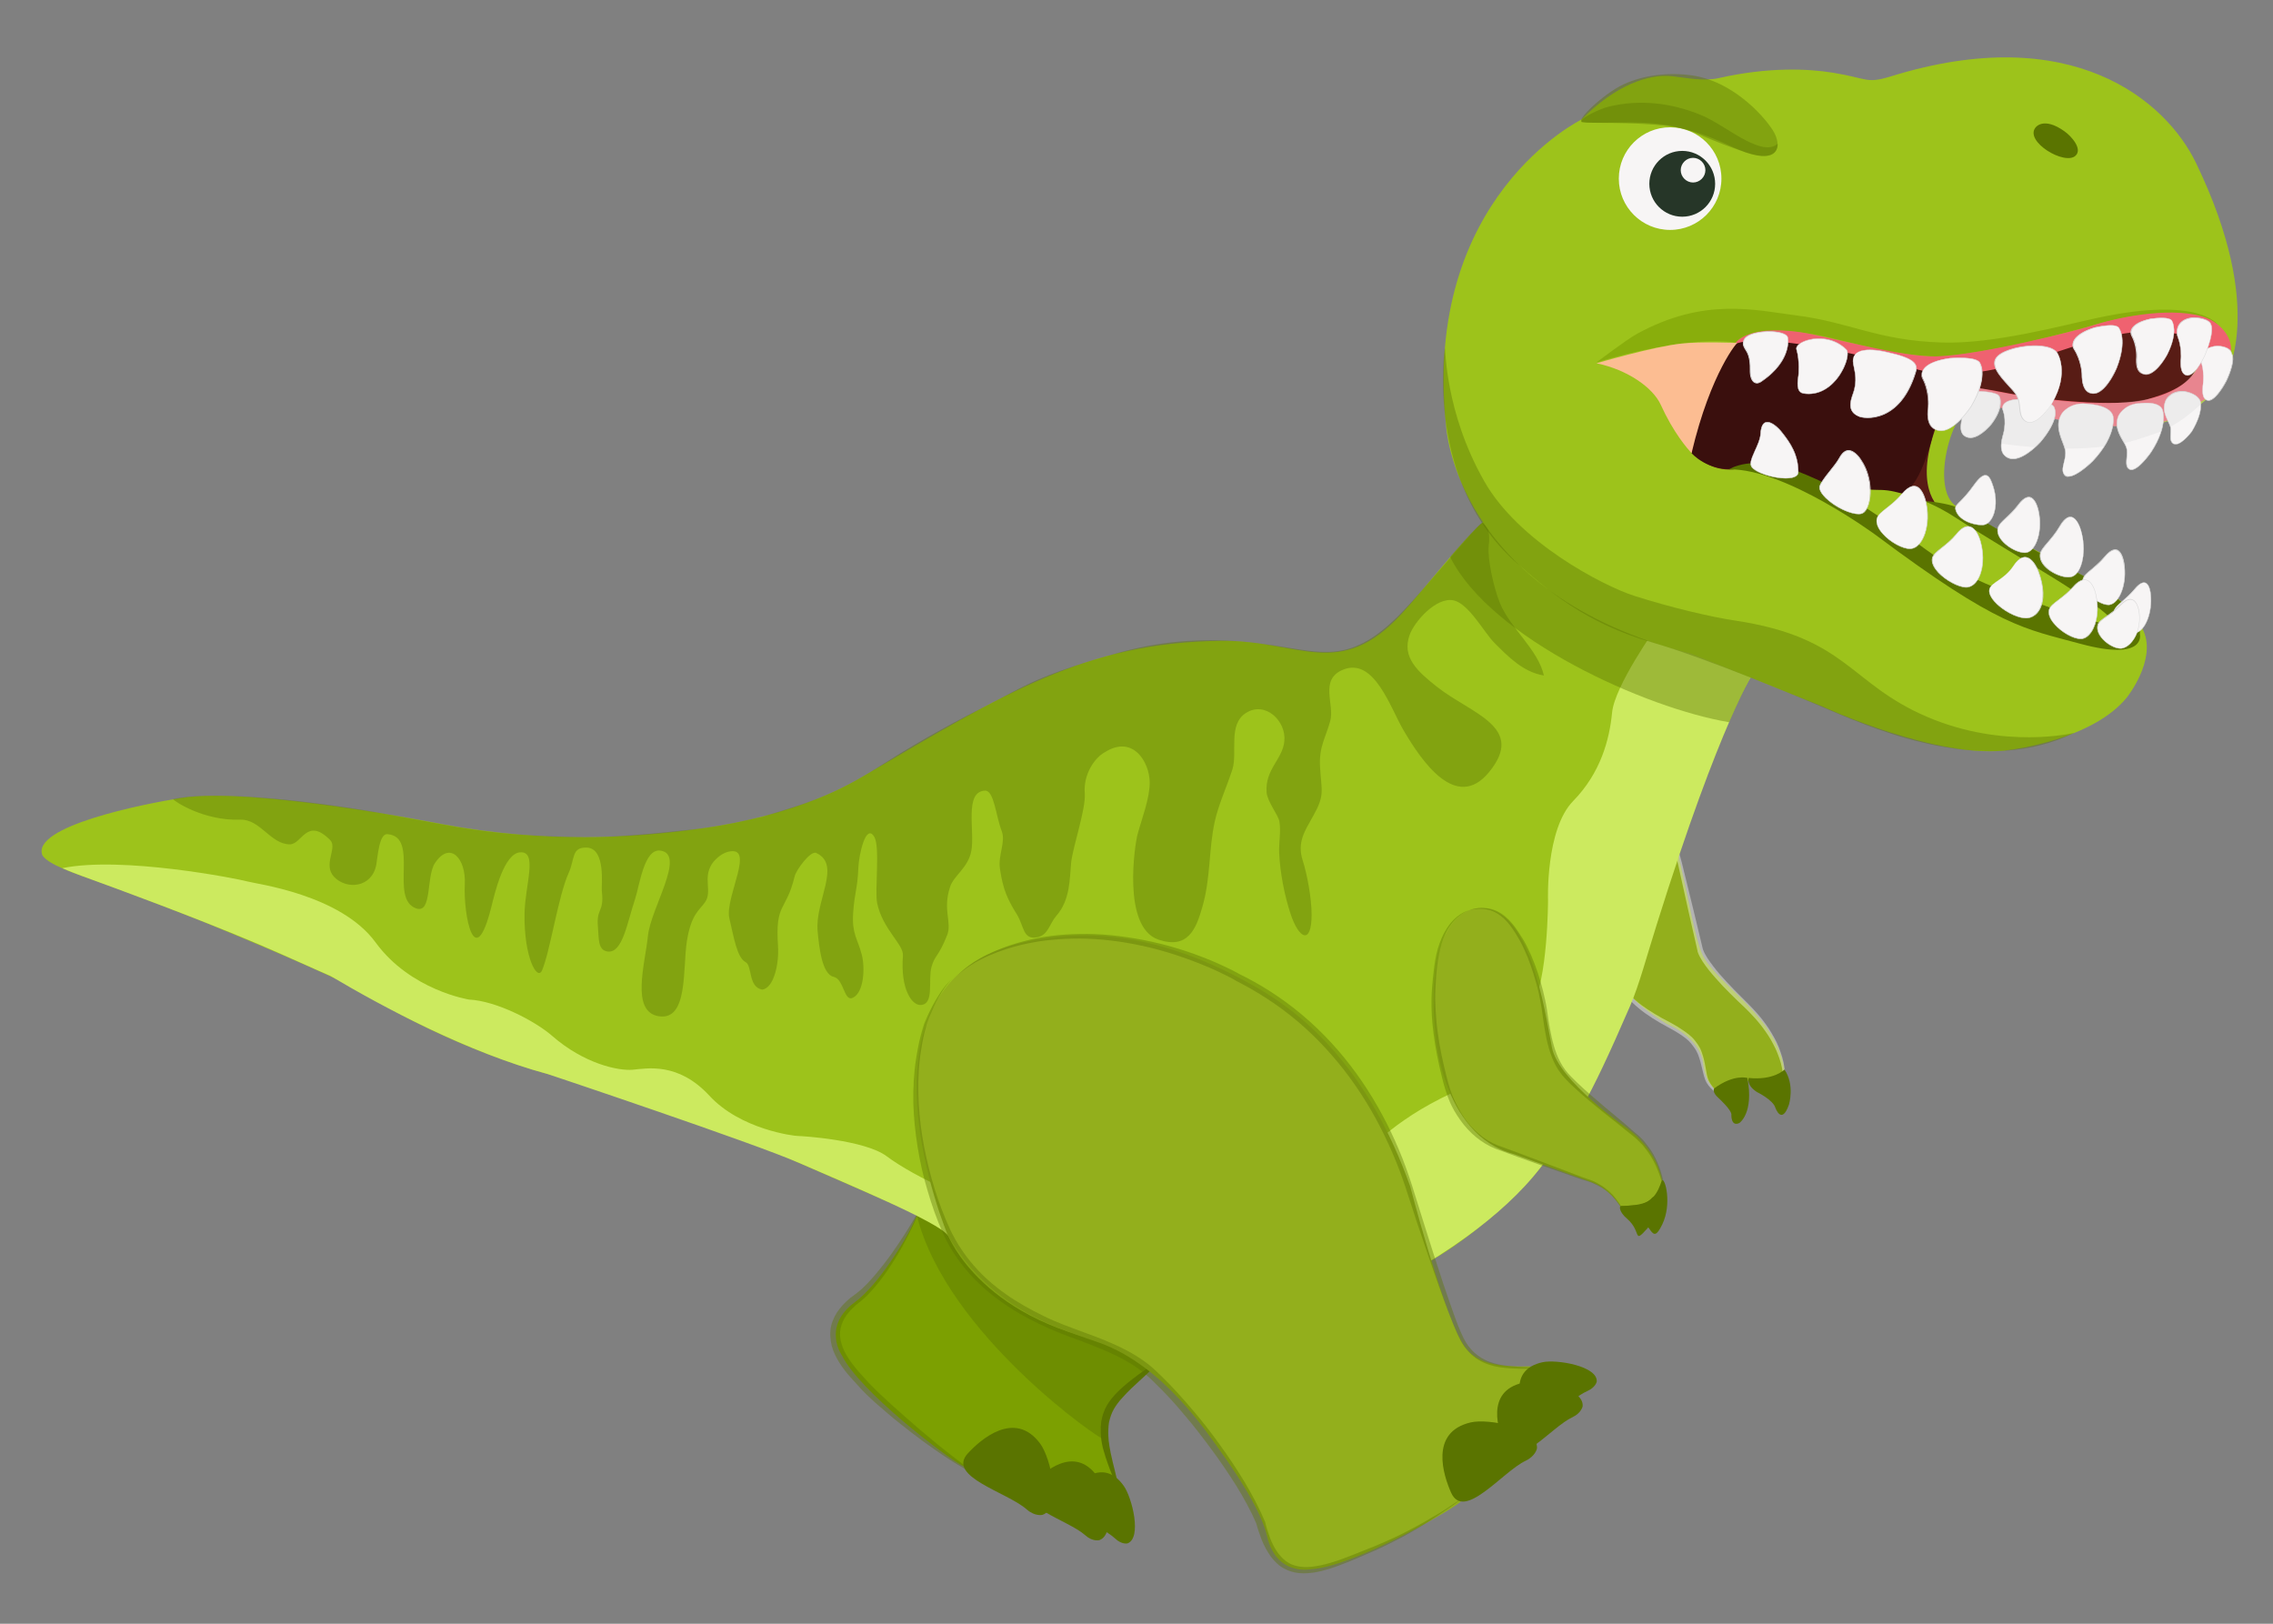<?xml version="1.0" encoding="utf-8"?>
<!-- Generator: Adobe Illustrator 19.0.1, SVG Export Plug-In . SVG Version: 6.00 Build 0)  -->
<svg version="1.1" id="dinosaur" xmlns="http://www.w3.org/2000/svg" xmlns:xlink="http://www.w3.org/1999/xlink" x="0px" y="0px"
	 viewBox="-1280 -120 1050 750" xml:space="preserve">
<rect x="-1280" y="-120" width="1050" height="750" fill="#808080" stroke="none"/>
<style type="text/css">
	.st0{fill:#93AF1C;}
	.st1{opacity:0.4;enable-background:new    ;}
	.st2{fill:#FFFFFF;}
	.st3{fill:#5A7400;}
	.st4{fill:#7CA001;}
	.st5{fill:#9DC31B;}
	.st6{fill:#CCEA5F;}
	.st7{opacity:0.6;enable-background:new    ;}
	.st8{fill:#581C15;}
	.st9{fill:#EF6270;}
	.st10{fill:#F7F5F5;}
	.st11{fill:#D6D6D6;}
	.st12{fill:#3A0F0D;}
	.st13{fill:#FCBD92;}
	.st14{fill:#263628;}
	.st15{opacity:0.3;enable-background:new    ;}
</style>
<g transform="scale(-1, 1)">
	<g>
		<g>
			<path class="st0" d="M507.7,261.1l-8,36.4c0,0-3.6,19.2-6.8,24.8c-8,13.7-34.3,28.1-37.2,52.4c0,0,6.9,6.9,14.7,4.9
				c4.8-1.2,11.1,0.5,16,4.5c0,0,5.7-2.3,6.9-13c0.8-7.2,7.2-14,16.4-18c0,0,23.2-12.8,25.6-27.6
				C535.3,325.5,525.7,215.5,507.7,261.1z"/>
		</g>
		<g>
			<g>
				<g class="st1">
					<path class="st2" d="M456,382.7c-0.4-1.5-0.6-3.2-0.6-4.8s0.1-3.2,0.3-4.8c0.4-3.2,1.4-6.3,2.6-9.4c0.6-1.5,1.3-3,2.1-4.4
						c0.8-1.4,1.6-2.8,2.5-4.2c1.8-2.7,3.8-5.3,6-7.7c1.1-1.2,2.2-2.4,3.3-3.5l3.4-3.4c2.3-2.3,4.5-4.5,6.7-6.9
						c2.2-2.3,4.3-4.7,6.2-7.2c1.9-2.5,3.8-5.1,4.8-7.8v0.1l4.3-17.9c1.5-6,2.9-11.9,4.4-17.9l1.1-4.5l0.6-2.2
						c0.1-0.4,0.2-0.8,0.3-1.1l0.3-1.1c0.7-3,1.5-6,2.5-8.9s2.1-5.8,3.5-8.6c0.7-1.4,1.5-2.7,2.5-3.9c1-1.2,2.2-2.3,3.7-2.6
						c-1.5,0.4-2.6,1.6-3.4,2.9c-0.9,1.2-1.6,2.6-2.2,4c-1.2,2.8-2.2,5.7-3,8.6c-0.8,2.9-1.5,5.9-2.1,8.9l-0.2,1.1
						c-0.1,0.4-0.2,0.8-0.2,1.2l-0.5,2.2l-1,4.5c-1.3,6-2.7,12-4,18l-4.1,18v0.1v0.1c-0.6,1.7-1.4,3.1-2.3,4.5s-1.9,2.7-2.9,4
						c-2,2.5-4.2,4.9-6.4,7.3c-2.2,2.3-4.5,4.6-6.8,6.8s-4.7,4.4-6.8,6.7c-1.1,1.1-2.1,2.3-3.1,3.5s-2,2.5-2.9,3.8s-1.8,2.6-2.6,4
						c-0.8,1.4-1.5,2.8-2.2,4.2c-1.3,2.9-2.4,5.9-3,9c-0.3,1.6-0.5,3.1-0.6,4.7C455.7,379.5,455.7,381.1,456,382.7z"/>
				</g>
			</g>
		</g>
		<g>
			<path class="st3" d="M472.2,377.9c0,0,1.3,3.2-3.8,6.5c0,0-7.4,3.6-8.5,7.2c0,0-2.9,8.4-6.3-1.4c0,0-2.8-9.1,2.1-16.2
				C455.7,374.1,460.6,379.1,472.2,377.9z"/>
		</g>
		<g>
			<g>
				<g class="st1">
					<path class="st2" d="M481.1,388.3c0,0,1.2-0.6,3.1-2c1-0.7,2.1-1.6,3.2-2.7c1.1-1.1,2.3-2.6,3.2-4.3c0.4-0.9,0.7-1.8,0.9-2.8
						c0.2-1.1,0.4-2.2,0.6-3.3c0.4-2.3,0.9-4.7,1.8-7.2c0.2-0.6,0.5-1.3,0.8-1.9c0.3-0.6,0.8-1.3,1.1-1.8c0.7-1,1.6-2.2,2.6-3.2
						c2.1-2,4.4-3.4,6.7-4.9c2.3-1.4,4.8-2.7,7.1-3.9c2.3-1.3,4.5-2.6,6.6-4s4-2.8,5.7-4.3s3.3-3,4.6-4.5c1.3-1.5,2.4-3,3.2-4.4
						c0.8-1.4,1.5-2.7,1.9-3.7c0.4-1.1,0.7-2,0.9-2.6c0.2-0.6,0.2-0.9,0.2-0.9s0,0.3-0.1,1c-0.1,0.6-0.2,1.6-0.6,2.7
						c-0.7,2.3-2,5.5-4.5,8.8s-6,6.7-10.2,9.7c-2.1,1.5-4.3,2.9-6.7,4.3c-2.4,1.3-4.7,2.6-7,3.9c-2.3,1.4-4.5,2.8-6.3,4.5
						c-0.9,0.9-1.6,1.8-2.4,2.9c-0.4,0.6-0.7,0.9-1,1.5c-0.3,0.5-0.5,1.1-0.8,1.6c-0.9,2.3-1.5,4.6-2,6.8c-0.3,1.1-0.5,2.2-0.8,3.3
						s-0.7,2.2-1.2,3.1c-1.1,1.9-2.5,3.2-3.8,4.3s-2.5,1.8-3.6,2.4c-1,0.6-1.9,1-2.5,1.2C481.5,388.2,481.1,388.3,481.1,388.3z"/>
				</g>
			</g>
		</g>
		<g>
			<path class="st3" d="M476.5,398.7c0,0-6.8-4.5-3.7-20.8c0,0,6.2-1.9,15.3,4.8c0,0,1.3,1.6-2,4.5c0,0-6.4,5.8-5.9,7.9
				C480.2,395,480.4,400.6,476.5,398.7z"/>
		</g>
	</g>
	<g>
		<g>
			<path class="st4" d="M734.1,330.1c-24.1,6.2-54.4,22.5-61.6,54.6c-5.7,25.2-3.9,54.4,37.9,93.3l55.8,49.3c0,0,8.4,14.1-1.2,34.3
				c0,0-0.1,10.3,17.8,3.7c0,0,45-4.4,52.6-8.3c7.6-3.9,47.5-34.4,55.6-50.8c0,0,9.6-13.4-6-24.8c-10.9-8-23.5-29.1-26.2-34.9
				c-8.9-19-12.1-20.4-10.2-51.4c1-17.6-15.4-52.1-44-64.9C785.9,321.7,766.1,321.9,734.1,330.1z"/>
		</g>
		<g>
			<g class="st1">
				<path class="st3" d="M854.7,436.5c0,0,0,0.2,0.1,0.5s0.2,0.8,0.5,1.3c0.5,1.1,1.4,2.8,2.5,4.8c2.3,4,5.9,9.7,10.5,16.2
					c2.3,3.2,5,6.7,7.9,10.1c1.5,1.7,3,3.4,4.7,5c0.8,0.8,1.7,1.6,2.6,2.3c0.4,0.4,0.9,0.7,1.4,1.1c0.5,0.4,1,0.8,1.5,1.1l0.8,0.6
					l0.8,0.7c0.5,0.5,1.1,0.9,1.5,1.4c1,0.9,1.9,2,2.8,3.1c1.7,2.2,3.1,4.9,3.8,7.9c0.6,3,0.4,6.1-0.3,9c-0.8,2.9-2.1,5.5-3.6,7.9
					c-3,4.8-7,8.7-10.5,12.6c-0.9,1-1.9,1.9-2.9,2.9c-1,0.9-2,1.8-2.9,2.7c-2,1.7-3.9,3.4-5.8,5c-3.8,3.3-7.7,6.3-11.3,9.1
					s-7.2,5.4-10.5,7.7c-6.6,4.6-12.3,8.2-16.5,10.3c-1,0.6-2,1-2.8,1.4s-1.5,0.7-2.2,0.9c-1.2,0.4-1.8,0.6-1.8,0.6s0.6-0.3,1.7-0.9
					c0.6-0.3,1.2-0.7,2-1.1c0.8-0.5,1.7-1,2.6-1.7c3.9-2.6,9.2-6.7,15.4-11.7c1.5-1.3,3.2-2.6,4.8-4c1.7-1.4,3.4-2.8,5.1-4.3
					c3.5-3,7.1-6.2,10.8-9.5s7.5-6.9,11-10.5c3.6-3.9,7.2-7.7,9.9-12c2.7-4.2,4.3-9,3.4-13.4c-0.5-2.2-1.4-4.3-2.8-6.2
					c-0.7-0.9-1.4-1.8-2.3-2.7c-0.4-0.4-0.8-0.8-1.3-1.2l-0.6-0.6l-0.7-0.6c-0.5-0.4-1-0.8-1.4-1.1c-0.5-0.4-1.1-0.8-1.5-1.3
					c-1-0.8-1.9-1.7-2.8-2.7c-1.7-1.8-3.3-3.7-4.7-5.5c-2.9-3.7-5.3-7.4-7.4-10.8c-2.1-3.4-3.9-6.7-5.4-9.6
					c-1.5-2.9-2.7-5.5-3.7-7.7s-1.6-3.9-1.9-5.1c-0.2-0.6-0.3-1.1-0.3-1.4C854.7,436.6,854.8,436.5,854.7,436.5z"/>
			</g>
		</g>
		<g>
			<g>
				<path class="st3" d="M742.3,506.7c0,0,1,0.6,2.7,1.8s4.1,2.8,7,4.9c1.4,1,3,2.1,4.6,3.4c1.6,1.2,3.3,2.6,5,4.1
					c0.8,0.8,1.7,1.5,2.5,2.4c0.4,0.4,0.8,0.8,1.2,1.3s0.8,0.9,1.2,1.4c1.5,1.9,2.9,4.1,3.7,6.5c0.5,1.2,0.7,2.4,1,3.7
					c0.1,0.6,0.2,1.2,0.2,1.9c0.1,0.6,0.2,1.2,0.1,1.9c0,0.6,0,1.2,0,1.8s-0.1,1.2-0.1,1.8c-0.1,0.6-0.1,1.2-0.2,1.8
					c-0.1,0.7-0.2,1.1-0.3,1.7c-0.2,1.1-0.5,2.2-0.8,3.2c-0.3,1.1-0.6,2.1-0.9,3c-0.6,1.9-1.3,3.7-1.9,5.4c-1.3,3.3-2.4,6-3.2,7.9
					c-0.7,1.9-1.2,3-1.2,3s0.2-1.2,0.5-3.2c0.4-2,1-4.9,1.9-8.3c0.4-1.7,0.9-3.5,1.3-5.5c0.2-1,0.5-2,0.6-3c0.2-1,0.4-2,0.5-3.1
					c0.1-0.5,0.2-1.2,0.2-1.6c0-0.5,0.1-1.1,0.1-1.6c0.1-1.1,0-2.2,0-3.2c0-0.5-0.1-1.1-0.1-1.6c-0.1-0.5-0.1-1.1-0.2-1.6
					c-0.3-1-0.5-2.1-0.9-3.1c-0.7-2-1.8-3.9-3.1-5.6c-0.7-0.9-1.3-1.7-2.1-2.5c-0.7-0.8-1.5-1.6-2.2-2.4c-1.5-1.5-3-3-4.5-4.3
					c-1.5-1.4-2.9-2.7-4.2-3.9c-2.6-2.4-4.7-4.5-6.1-5.9C743.1,507.5,742.3,506.7,742.3,506.7z"/>
			</g>
		</g>
		<g>
			<path class="st3" d="M786.1,569c-4.2-4.8-15.8-15.9-25.2-2.7c-3.9,5.5-8.5,24.2-1.7,26.6c0,0,2.6,0.6,5.6-2.2
				C771.9,584,793.4,577.5,786.1,569z"/>
		</g>
		<g>
			<path class="st3" d="M803.2,565.6c-5.1-5.6-19.3-18.4-29.9-3.9c-4.4,6-9.2,26.8-1.1,29.7c0,0,3.1,0.8,6.5-2.3
				C786.8,581.9,812.1,575.4,803.2,565.6z"/>
		</g>
		<g>
			<path class="st3" d="M832.9,551.3c-5.7-6.2-21.6-20.4-33.4-4.5c-4.9,6.6-10.2,29.7-1.1,32.9c0,0,3.4,0.9,7.3-2.5
				C814.7,569.2,842.9,562.1,832.9,551.3z"/>
		</g>
		<g class="st1">
			<path class="st3" d="M856.5,441.3c-13.6,54.8-85.5,104.5-86.9,103.8c1-8.1-2.2-13.8-3.7-16.9c-1.4-2.3-14.3-12.6-16.4-14.6
				c-1.4-1.3-15.5-10.6-14.8-15.3c4-27.6,58.7-70.2,108.8-75.8c4.6-0.5,13.1,17.9,12.8,18.6"/>
		</g>
	</g>
	<g>
		<g>
			<g>
				<path class="st5" d="M469.3,189.5c0,0,79.2-110.3,126-68c10.4,9.4,27.7,31.7,37.2,42c28.8,31.3,47.2,12.1,83.6,12.5
					c62.2,0.7,100.1,24.3,164,61.9c6.7,3.9,30.3,18.5,76.8,24.9c31.6,4.3,70.5,6.8,118.7-2.1c0,0,87.4-17.4,120.8-12.1
					c17.2,2.7,69.4,13.1,64,26.5c-2.9,4.3-14.1,8.1-27.2,12.7c-15.7,5.6-34.9,13.2-45.2,17.2c0,0-65.6,26.6-78,34.9
					c0,0-35.6,23.2-85.2,36.8c0,0-64.4,19.2-105.6,36.8l-70.4,30.8l-6.8,6.4c0,0-16,41.4-83.1,50.8c-30.8,4.3-69.4,1.6-141.3-40
					c0,0-53.6-30-76-86c0,0-27.2-70.4-36.4-98.8C496.1,248.3,482.1,209.9,469.3,189.5z"/>
			</g>
			<g>
				<path class="st6" d="M1165.9,287.1c-4.2,1.2-43.2,6-59.4,28.2s-43.2,26.4-43.2,26.4c-12.6,0.6-30.5,9.9-38.4,16.8
					c-14.8,12.9-30.6,16.2-37.2,15.6c-6.6-0.6-21-3.6-35.4,12s-39,18.6-40.8,18.6s-30.9,1.8-41,9.3c-26.3,19.6-109.2,51.5-164,36.9
					c-51.4-13.6-44-43-102-68.2c-18.6-8.1-22-20.4-32-37.2c-7.6-12.8-7.6-49.6-7.6-49.6s1.2-32.8-11.6-45.9
					c-12.8-13.1-16.8-28.5-18-40.9s-20.6-39.6-20.6-39.6c-36.1-36.8-45.4,20-45.4,20s15.6,22.4,45.4,117.6
					c4.7,14.9,8,27.6,12.3,37.6c19.8,45.7,25.4,53.7,41.3,74.5c9,11.8,21.1,22.5,34,31.9c34.3,24.9,73.9,40,73.9,40
					c52.2,21.2,124.7,18.2,165.8-40.4c4.3-6.2,47.2-24.1,68.5-33.4c21.4-9.4,116.5-41.2,116.5-41.2c36.6-9.8,76.6-31.2,100.3-45.3
					c8.8-3.8,20.9-9.4,33.3-14.7c30-12.7,64.9-25.4,81.3-31.4c6-2.2,9.3-3.7,9.3-3.7C1223.8,275.3,1170.1,285.9,1165.9,287.1z"/>
			</g>
			<g class="st1">
				<path class="st3" d="M595.3,121.5c3.2,1.9,25.7,29.5,36.9,41.1c23.7,24.6,36.6,18.8,60.1,15.4c4.7-0.7,9.5-1.3,14.3-1.7
					c18.7-1.5,37.9-0.3,58.8,5.8c3.4,1,6.5,1.8,9.4,2.7c28.3,8.7,33.7,13.1,49,20.9c12.7,6.4,30.2,15.7,46.6,26.2
					c11.1,7.1,19.1,11.5,26.7,14.8c9.3,4.1,17.9,6.7,30.6,10.5c1,0.2,6,1.4,12.1,2.7c6.8,1.4,13.6,2.5,20,3.2
					c16.4,1.8,37.4,3.8,50.4,3.6c25-0.4,40.6-1.7,59-4.8c11.4-1.9,32.6-6.2,49.8-8.8c31.1-4.7,65.1-7.5,81.1-4
					c-0.8,1.1-14.2,10.1-31.1,9.5c-9.2-0.3-14,11.4-22.9,11.4c-5.6,0-7.8-12.8-18.6-2c-3.6,3.6,3.6,11.4-1.9,17.1
					c-5.8,6-17.4,4.9-19.4-5.6c-0.7-3.8-1.3-14.6-5.2-14.2c-15,1.2-0.6,30-13.3,34.3c-7.4,2.5-4.5-14.7-8.6-20.9
					c-6.9-10.5-14.4-2.2-13.8,9.6c0.7,14.2-4.5,41.8-12.3,10.5c-1.6-6.5-5.8-24.5-13.2-25.1c-8.4-0.7-2.3,15-2.1,28.4
					c0.3,20.1-5.9,31.2-8.1,26.1c-3.7-8.6-7.5-34.5-12.3-45c-2.9-6.4-1.2-12-8.4-11.7c-8.9,0.4-6.6,17.8-6.9,20.1
					c-1.2,10,2.6,7.6,1.8,16.5c-0.5,5.2,0.2,10.8-4.5,11.4c-6.9,0.9-9-13.3-12.6-24c-2.2-6.6-4.2-23.7-11.8-22.6
					c-11.9,1.7,4.5,26.5,5.8,39.4s8.1,35-5,37.1c-13.7,2.2-11-22.1-13-34.7c-2-12.6-5.8-14.2-8.4-18c-3.4-5,1-10.8-3-17.4
					c-1.1-1.8-4.1-4.9-7.4-5.8c-13.4-3.6,1.4,21-0.8,30.6c-2.2,9.4-3.6,18.2-7.5,20.3c-3.2,1.7-1.1,11.5-7.7,12.7
					c-5.6-0.8-7.8-12.4-7.3-20.1c1.4-20.4-3.7-15.6-7.7-32.3c-0.7-2.8-7.3-12-10-10.7c-11.8,5.5,0.8,22.3-0.6,36.2
					c-0.7,7.4-2,19.8-7.4,21c-4.9,1.1-4.7,11.9-9,9.6c-5.1-2.6-5.5-14.1-4-19.8c2-7.6,4.6-9.6,4-19.2c-0.6-9.4-2-11-2.4-20.8
					c-0.2-6.1-3.5-21.1-7.4-14.4c-2.7,4.7-0.1,24.8-1.3,30.6c-2.6,12.2-12.3,19-11.9,24.2c1.2,15.3-4,22.8-8,22.8
					c-6.7,0-3.5-11.5-5.2-17.6c-1.6-5.6-3.2-4.5-7.2-14.6c-2.4-6,2.2-11.6-1.4-22.4c-1.7-5.2-8.4-8.8-9.8-16.6
					c-1.7-9.3,3.4-27.4-6.3-27.8c-4.2-0.2-5,11.6-7.7,18.6c-2,5.1,1.7,11,0.8,17.4c-1.4,9.6-3.5,14.2-7.8,21.1
					c-3.5,5.6-2.7,12-9.6,10.6c-4.9-1-5.5-6.2-8.6-9.8c-6.5-7.3-6.2-17.1-6.9-24.6c-0.8-7.5-6.9-24.9-6.3-32.1
					c0.7-8.8-4.6-16.4-9.2-18.9c-13-8.3-20.7,4.4-20.8,13.9c0,7.5,3.7,16.9,5.6,23.9c1.2,4.3,7.3,42.9-9.6,48.7
					c-13.6,4.6-17.4-4.8-20.3-15c-3.9-13.4-2.9-26.3-5.7-39.3c-1.8-8.2-5.4-15.7-8.2-24.3c-2.5-7.9,2.2-20.7-6.3-26.1
					c-8.8-5.6-18.6,3.6-17.7,13c0.8,8.5,9,13,8.2,23.7c-0.3,4.2-5.3,10.3-5.9,13.4c-0.8,4.5,0.3,9.8,0.1,14.5
					c-0.4,9.2-2.5,20-5.4,28.6c-3.8,11.2-9.5,14-9.6,0.2c0-7.9,2.1-19,4.1-25.2c2.7-8.4-0.9-13.6-4.7-20.4
					c-5.7-10.1-3.9-11.5-3.3-22.8c0.6-9.4-2.7-13.8-4.7-21.3c-2.1-7.7,5.2-19.2-6-23.7c-14.4-5.8-21.8,17.8-27.9,28.1
					c-8.3,14.1-24.3,37.8-39.5,19.2c-17.1-20.9,8.3-26.9,24-39.3c9-7.1,16.5-13.7,12.7-24.1c-2.2-6.1-12.2-17.5-20.2-15.9
					c-7,1.4-14.1,14.7-18.8,19.5c-6.4,6.4-13.4,13.7-23,15.2c2.7-12,15.5-21.8,20.3-33.4c3.1-7.6,5.8-20.8,5.2-26.4
					C591.4,126.1,593.3,120.3,595.3,121.5z"/>
			</g>
		</g>
		<g class="st1">
			<path class="st3" d="M595.3,121.5c1.6,0.5,14.9,15.5,14.8,15.8c-18.9,37.8-90.5,69.9-128.9,76.3c-2.8-6.6-10.9-24.2-15.9-30.8
				C464.7,181.5,576.9,137.9,595.3,121.5z"/>
		</g>
	</g>
	<g>
		<g>
			<path class="st0" d="M596.2,299.4c0,0,25.5-2.1,21,56.1c0,0-2.4,48.6-36.6,57.6L544,426.3c0,0-7.5,2.7-12.9,11.4
				c-2.6,4.1-19.6,8.9-19.6-4.8c0-11.1,4.5-22.3,16.5-31.5c0,0,32.2-22.1,35.1-37.6C566.7,345.3,573.1,299.4,596.2,299.4z"/>
		</g>
		<g>
			<g>
				<g class="st1">
					<path class="st3" d="M526.3,443.3l1.3-1.4c0.4-0.5,0.8-1,1.2-1.5c0.4-0.5,0.8-1,1.1-1.5l1.1-1.6c0.7-1.1,1.4-2.1,2.2-3.2
						c0.4-0.5,0.8-1,1.2-1.5s0.8-1,1.3-1.4c0.5-0.5,0.9-0.9,1.4-1.3c0.5-0.4,1-0.8,1.5-1.2s1.1-0.8,1.6-1.1c0.6-0.3,1.1-0.7,1.7-1
						l1.7-0.9l1.8-0.7c1.2-0.5,2.4-0.8,3.7-1.3l0,0l19.5-7.4c3.3-1.2,6.5-2.5,9.8-3.7l9.8-3.6c3.1-1.2,6-3,8.6-5.2
						c2.6-2.2,4.9-4.7,6.8-7.5c1.9-2.8,3.5-5.8,4.9-8.9c0.7-1.5,1.2-3.2,1.8-4.8c0.5-1.7,1-3.3,1.4-5c1.7-6.7,3.2-13.5,4.1-20.4
						c0.5-3.4,0.8-6.9,1-10.3c0.2-3.4,0.3-6.9,0.1-10.3c-0.3-6.9-0.8-13.9-2.8-20.5c-1-3.3-2.4-6.5-4.5-9.2c-2.1-2.8-4.8-5-8-6.5
						c3.3,1.2,6.2,3.4,8.4,6.1c2.2,2.7,3.8,5.9,5,9.2s1.9,6.8,2.4,10.3s0.8,7,1.1,10.4c0.5,7,0.2,14.1-0.7,21
						c-0.9,7-2.3,13.8-4,20.6c-0.4,1.7-0.9,3.4-1.4,5.1c-0.6,1.7-1.1,3.4-1.8,5c-0.6,1.7-1.5,3.3-2.3,4.8l-1.4,2.3
						c-0.5,0.8-1,1.5-1.5,2.2c-4.1,5.8-9.8,10.7-16.5,13.3l-9.8,3.6c-3.3,1.2-6.6,2.4-9.8,3.5l-19.7,6.9l0,0l0,0
						c-1.2,0.4-2.4,0.7-3.6,1.1l-1.8,0.7l-1.7,0.8c-0.6,0.2-1.1,0.6-1.7,0.9c-0.6,0.3-1.1,0.6-1.6,1c-0.5,0.3-1,0.7-1.5,1.1
						c-0.5,0.4-1,0.8-1.4,1.2c-0.5,0.4-0.9,0.9-1.3,1.3c-0.4,0.5-0.8,1-1.2,1.4c-0.8,1-1.5,2-2.3,3.1c-0.7,1-1.5,2-2.4,3
						c-0.4,0.5-0.9,0.9-1.3,1.4L526.3,443.3z"/>
				</g>
			</g>
		</g>
		<g>
			<g>
				<g class="st1">
					<path class="st3" d="M510.6,434.8c0-3,0.3-6,1-9c0.6-3,1.5-5.9,2.7-8.7c1.2-2.8,2.7-5.5,4.6-7.9c0.4-0.6,1-1.2,1.4-1.8
						c0.5-0.6,1-1.2,1.6-1.7c0.5-0.6,1.1-1.1,1.7-1.6s1.2-1,1.8-1.5l0,0c2.1-1.9,4.3-3.8,6.5-5.6l6.6-5.5c4.4-3.7,8.7-7.4,12.8-11.3
						c2-2,4.1-3.9,5.7-6.1c1.6-2.2,2.9-4.6,3.9-7.2c2-5.2,3-10.8,3.9-16.4l0.6-4.2c0.2-1.4,0.5-2.9,0.8-4.3c0.6-2.8,1.3-5.6,2.1-8.4
						c1.6-5.5,3.6-11,6.2-16.2c0.7-1.3,1.3-2.6,2.1-3.8s1.5-2.4,2.3-3.6c1.6-2.4,3.4-4.7,5.7-6.6c2.2-1.9,4.9-3.3,7.8-3.8
						s5.8-0.2,8.6,0.7c-2.8-0.6-5.7-0.8-8.4-0.1c-2.8,0.6-5.2,2.1-7.3,4c-2,1.9-3.7,4.2-5.2,6.6c-0.7,1.2-1.5,2.4-2.2,3.7
						c-0.7,1.2-1.3,2.5-1.9,3.8c-2.4,5.1-4.2,10.6-5.7,16c-0.8,2.7-1.4,5.5-1.9,8.3c-0.3,1.4-0.5,2.8-0.7,4.2l-0.6,4.3
						c-0.8,5.7-1.8,11.4-3.9,17c-1.1,2.8-2.4,5.4-4.3,7.8l-0.7,0.9l-0.7,0.8c-0.5,0.6-1,1.1-1.5,1.6c-1,1-2,2.1-3.1,3
						c-4.2,4-8.7,7.6-13.1,11.2c-4.5,3.6-9,7.1-13.4,10.7l0,0l0,0c-0.6,0.5-1.2,0.9-1.7,1.4c-0.6,0.5-1.1,1-1.6,1.5s-1,1-1.6,1.6
						c-0.5,0.6-1,1.1-1.4,1.7c-1.9,2.3-3.4,4.8-4.7,7.5s-2.3,5.5-3.1,8.4C511.3,428.8,510.8,431.8,510.6,434.8z"/>
				</g>
			</g>
		</g>
		<g>
			<path class="st3" d="M512.1,445.5c-4.5-9.4-1.3-21.4,0.1-20.3c0.8,0.6,2.2,11.7,13.6,11.6c0,0,8.8,0.2,1.1,3
				C516.6,443.4,517.5,456.7,512.1,445.5z"/>
		</g>
		<g>
			<path class="st3" d="M519,447.4c-4.1-4.5-5.2-14.1-3.1-14.5c1.8-0.4,0.3,4,15.2,4.1c1,0,1.1,2.7-2.8,6
				C521.5,448.9,525.8,454.9,519,447.4z"/>
		</g>
	</g>
	<g>
		<g>
			<path class="st0" d="M811.3,316.3c-24.1-6.5-61.4-9.4-112.3,20.1c-22.4,12.9-51.2,37.7-70.4,91.5c0,0-14,53.6-23.2,70.7
				c-4.1,7.6-9.6,13.3-32,12.5c0,0-9.5,4,3.7,17.8c0,0,21.9,39.6,28.5,45c6.6,5.4,50.4,30,68.7,30.9c0,0,16.1,3.5,20.4-15.3
				c3-13.2,17.2-33.1,20.9-38.3c7.2-10.1,27.1-40.3,56.3-50.9c16.5-6,49.4-14.1,70.2-49.6C842.1,450.7,890.1,337.5,811.3,316.3z"/>
		</g>
		<g>
			<g>
				<g class="st1">
					<path class="st3" d="M562.1,512.3c0,0,1.5-0.2,4.3-0.4c2.8-0.2,7-0.4,12.3-0.6c2.6-0.2,5.5-0.4,8.6-1s6.4-1.7,9.3-3.7
						c3-2,5.5-4.9,7.3-8.5s3.3-7.7,4.8-11.9c6.1-17,12.3-37.2,19.1-58.9c1.8-5.5,3.7-10.9,6-16.3c2.3-5.4,4.8-10.8,7.7-16.1
						c5.7-10.6,12.6-20.8,20.6-30s17.2-17.5,27.1-24.3c4.9-3.4,10.1-6.5,15.3-9.2l2-1l1-0.5l0.9-0.5c1.3-0.7,2.6-1.4,3.9-2
						c2.6-1.3,5.3-2.5,7.9-3.6c10.5-4.4,21.2-7.6,31.5-9.6s20.2-3,29.3-2.8c9.1,0.1,17.5,1.2,24.7,3s13.3,4.1,18,6.4
						c4.8,2.3,8.2,4.7,10.4,6.5c1.1,0.9,1.9,1.6,2.4,2.1s0.8,0.8,0.8,0.8s-0.3-0.2-0.8-0.7c-0.6-0.5-1.4-1.2-2.5-2
						c-2.3-1.7-5.8-3.9-10.6-6s-10.9-4.2-18-5.7c-3.6-0.7-7.4-1.4-11.5-1.7c-4.1-0.4-8.4-0.6-12.9-0.6c-9,0.1-18.7,1.2-28.8,3.4
						s-20.4,5.6-30.8,10c-2.6,1.1-5.1,2.3-7.7,3.6c-1.3,0.6-2.5,1.3-3.8,2l-1,0.6l-1,0.5l-1.9,1c-5.1,2.7-10.1,5.8-14.9,9.1
						c-9.7,6.7-18.6,14.8-26.4,23.8c-7.9,9-14.6,18.9-20.3,29.3c-5.6,10.3-10.2,21.1-13.7,31.7c-3.5,10.8-6.9,21.2-10.3,31
						s-6.6,19.1-9.9,27.6c-1.7,4.2-3.2,8.3-5.2,12.1c-2,3.7-4.9,6.8-8.1,8.8s-6.7,3-9.9,3.5c-3.2,0.5-6.1,0.6-8.8,0.7
						c-5.3,0.1-9.4,0-12.3,0.1C563.7,512.1,562.1,512.3,562.1,512.3z"/>
				</g>
			</g>
		</g>
		<g>
			<path class="st3" d="M574.9,533.4c2.8-5.7,8.3-20.8-7.5-24.2c-6.5-1.4-25.6,1.8-25,9c0,0,0.5,2.6,4.3,4.3
				C555.5,526.3,570,543.5,574.9,533.4z"/>
		</g>
		<g>
			<path class="st3" d="M584.8,547.7c3.1-6.9,9.2-25-8.2-29c-7.2-1.7-28.3,2.2-27.7,10.8c0,0,0.5,3.1,4.7,5.1
				C563.4,539.1,579.4,559.8,584.8,547.7z"/>
		</g>
		<g>
			<g>
				<g class="st1">
					<path class="st3" d="M591.9,562.5c2.1,1.7,4.2,3.4,6.4,5s4.4,3.1,6.6,4.7c2.2,1.5,4.4,3,6.7,4.5c2.2,1.5,4.6,2.9,6.9,4.2
						c2.3,1.4,4.6,2.7,7,4c2.3,1.3,4.7,2.5,7.1,3.7c2.4,1.2,4.8,2.3,7.3,3.4c2.5,1,4.9,2.2,7.4,3.1l7.5,3c2.5,1,5,1.9,7.5,2.8
						c2.5,0.8,5.1,1.6,7.6,2.1s5.1,0.9,7.6,0.8c2.5-0.1,4.9-0.6,7-1.8c2.1-1.1,3.8-2.9,5.3-4.9c1.4-2,2.6-4.3,3.5-6.7
						s1.7-4.9,2.3-7.5v-0.1l0.1-0.1c2.7-6.4,6-12.5,9.5-18.4c3.6-5.9,7.4-11.6,11.4-17.1c4-5.6,8.2-11,12.7-16.2
						c4.4-5.2,9-10.3,14-15.2c1.2-1.2,2.5-2.3,3.8-3.6c1.2-1.1,2.7-2.3,4.1-3.3c2.9-2.1,5.9-3.9,9-5.5c6.2-3.2,12.7-5.7,19.1-8
						c6.4-2.4,12.7-4.6,18.7-7.6c6-2.9,11.9-6.2,17.3-10c5.4-3.8,10.5-8.2,14.8-13.2c4.4-5,8-10.5,10.9-16.5
						c2.8-6.1,5.2-12.4,7.2-18.8c2-6.4,3.6-13,4.9-19.6c1.3-6.6,2.1-13.3,2.5-20.1c0.3-6.7,0.3-13.5-0.5-20.2
						c-0.2-1.7-0.4-3.4-0.7-5l-0.4-2.5l-0.5-2.5c-0.3-1.7-0.8-3.3-1.2-4.9c-0.1-0.4-0.2-0.9-0.3-1.2l-0.4-1.2l-0.9-2.4
						c-1.3-3.1-2.7-6.2-4.4-9.2c-1.7-2.9-3.5-5.8-6-8.2c2.6,2.2,4.6,5,6.4,7.9c1.8,2.9,3.4,5.9,4.8,9l1,2.3l0.5,1.2
						c0.2,0.5,0.3,0.8,0.4,1.2c0.5,1.6,1,3.3,1.4,4.9l0.6,2.5l0.5,2.5c0.4,1.7,0.6,3.4,0.9,5.1c1.1,6.8,1.4,13.7,1.3,20.5
						c-0.2,6.9-0.9,13.7-2,20.5s-2.6,13.5-4.6,20.1c-1.9,6.6-4.2,13.1-7,19.4c-2.8,6.4-6.7,12.3-11.2,17.6s-9.8,10-15.4,14
						c-5.6,4.1-11.7,7.5-17.9,10.5c-3.1,1.5-6.3,2.9-9.5,4.2s-6.4,2.4-9.6,3.6c-6.3,2.4-12.6,4.8-18.5,7.9c-2.9,1.5-5.8,3.2-8.4,5.1
						c-1.3,1-2.5,1.9-3.8,3c-1.2,1.1-2.5,2.2-3.6,3.4c-4.8,4.6-9.4,9.6-13.7,14.8c-4.4,5.1-8.5,10.5-12.5,15.9s-7.8,11-11.4,16.7
						c-3.5,5.7-6.8,11.6-9.4,17.7l0.1-0.3c-0.7,2.7-1.6,5.3-2.6,7.9c-1.1,2.6-2.4,5.1-4.1,7.5c-1.7,2.3-3.9,4.5-6.6,5.8
						c-2.7,1.4-5.7,2-8.6,2c-2.9,0-5.7-0.4-8.4-1.1c-2.7-0.7-5.3-1.5-7.9-2.5c-2.6-0.9-5.1-2-7.6-3l-7.4-3.2c-2.5-1-4.9-2.3-7.4-3.4
						c-2.4-1.2-4.8-2.5-7.2-3.7c-2.4-1.3-4.7-2.6-7-4s-4.6-2.8-6.9-4.3c-2.3-1.5-4.5-3-6.7-4.5c-2.2-1.5-4.4-3.1-6.6-4.7
						C600,569.5,595.9,566.1,591.9,562.5z"/>
				</g>
			</g>
		</g>
		<g>
			<path class="st3" d="M609.7,569.4c3.4-7.7,10.2-27.9-9.1-32.4c-8-1.9-31.3,2.4-30.6,12c0,0,0.6,3.5,5.2,5.7
				C586,559.8,603.7,582.9,609.7,569.4z"/>
		</g>
	</g>
	<g>
		<g>
			<path class="st5" d="M365.7,65.8c-14.1,1.6-41.7,7.9-55.7,10c-15.2,2.3-40.9,3.8-57.7-21.2c0,0-20-30.5,13.3-99.4
				c13.9-28.7,57.3-65.9,141-39.9c11.4,3.5,10.6,0.9,26.6-1.7c11.6-1.9,29.8-2.7,52.5,2.4c7.3,1.7,14.7,0,21.9-0.8
				c10.5-1.2,26.2,4,41.8,20c0,0,73.7,35.8,62.6,141.4c0,0-3.8,77.8-113.3,105.3l-60.3,24.3c0,0-54.3,25.3-87.3,20.1
				c0,0-38-4.6-53.7-24.3c0,0-13.4-16.8-7.7-30.3c5.8-13.7,18.6-21,47.2-36.1c10-5.3,32.6-17.7,39-21.5
				C389.5,106.3,377.4,64.5,365.7,65.8z"/>
		</g>
		<g class="st7">
			<path class="st4" d="M255.5,30c0,0,8.4-13.3,55.5-3.2c16.7,3.6,48.2,12.2,72,11.4c29.8-0.9,42.5-9.4,67.1-12.5
				c18.9-2.4,42.5-8.6,73.7,8.5c5.1,2.8,18.7,13.2,18.7,13.2s-39.5-12.7-64.4-9.2c0,0-4.8-8.9-35.2-3.9c-6.6,1.1-14.1,3.1-23.6,5.4
				c-7.8,2-29.3,6.4-41.6,4.5c-8-1.2-17.9-2.5-30.2-5.3c-8.2-1.8-22.4-5.2-34.9-8.8c-6.6-1.9-12.1-3-14.2-3.4
				C287.7,24.8,265.4,21.9,255.5,30z"/>
		</g>
		<g>
			<path class="st8" d="M268.7,29.8c19.3-8.1,38.9,5.7,75.8,14.1c18.6,4.2,41.3,13.5,76.3,5c12.6-3.1,40.3-11.2,50.9-10.8
				c9.3,0.4,27.8,3.9,36.9,4.4c9.1,0.5,31.3,4.8,31.3,4.8s-22.7,4.8-33.2,28.4c0,0-8.8,24-29.1,20.9c0,0-28.2-5.7-50.5,12.3
				c0,0-40.7,31.3-66.8,41.4c-21.8,8.4-23.3,8.8-34.7,12.3c-15.8,4.9-25.2,6.3-15.8-1.1c2.9-2.3,16.8-12.7,40.1-26.2
				c8.1-4.7,25.3-12.7,32.1-19c0,0,12.4-6.5,6.2-30.9c-1.8-7.2-8.2-27.5-19-26c-11.1,1.5-58.5,10.5-79.6,5.9
				c-5.6-1.2-15.9-4.9-20.3-9.1C265.4,52.2,256.7,34.8,268.7,29.8z"/>
		</g>
		<g>
			<path class="st9" d="M478.5,38.7c0,0-5.9-10.2-35.6-4.3c-14.4,2.9-43.3,10.7-57.8,10.2c-20.2-0.7-63.8-11.7-72.5-14.5
				c-12.9-4.1-37.7-8.7-52-3.2c-4.4,1.7-12.5,7.6-11.1,16.6c1.5,10,8,19.2,14.1,22.2c0,0,12.5,18.5,66.6,7.9c0,0,33.4-6.5,50.1-10.9
				c0.1,0-1.8-2-2.6-2.3c-5.2-1.8-7.8-2.2-24.1,1c-16.1,3.2-51.7,7-65.7,3c-7.2-2.1-21.5-6.2-24-17.9c-0.8-3.9-2.3-10.9,10.8-12.4
				c11.7-1.4,20.4-2.7,47.3,5.9c16.8,5.3,41.8,15.2,69.5,12.7c15.4-1.4,38.9-10.8,58.8-12.2C458,40.1,475,38,478.5,38.7z"/>
		</g>
		<g>
			<path class="st10" d="M356.4,63.3c0,0-2.3,4.5,3.7,12.5c0,0,7.6,9.5,12.7,5.3c1.2-1,1.9-2.9,1.1-6.6c0,0-0.7-4.4,1.3-8.6
				c0.9-1.9-0.5-4.9-9.2-5.2C366.1,60.7,356.8,60.9,356.4,63.3z"/>
			<path class="st11" d="M369.8,82.3c-0.2,0-0.4,0-0.6,0c-4.5-0.5-9.1-6.1-9.3-6.4c-5.9-7.8-3.9-12.3-3.7-12.6
				c0.4-2.3,8.1-2.6,9.7-2.7l0,0.1l0-0.1l0.1,0c6.1,0.2,8.3,1.8,9.1,3c0.5,0.7,0.5,1.6,0.1,2.4c-2,4.1-1.3,8.5-1.3,8.5
				c0.7,3.3,0.3,5.5-1.1,6.7C372,81.9,371,82.3,369.8,82.3z M366,60.8L366,60.8c-3.4,0.1-9.2,0.7-9.5,2.5l0,0c0,0-2.2,4.5,3.7,12.4
				c0,0.1,4.7,5.8,9.1,6.3c1.3,0.1,2.4-0.2,3.4-1c1.4-1.2,1.7-3.3,1.1-6.5c0-0.1-0.7-4.5,1.3-8.7c0.3-0.7,0.3-1.5-0.1-2.1
				C374.4,62.7,372.4,61,366,60.8z"/>
		</g>
		<g>
			<path class="st10" d="M330.8,69c0,0-2.2,4.6,6.5,15c0,0,10.8,12.3,16.8,6.3c1.4-1.4,2.1-4.1,0.7-9c0,0-2.1-6.1,0-11.9
				c0.9-2.6-1.6-6-12.8-4.8C338.6,64.9,331,65.7,330.8,69z"/>
			<path class="st11" d="M350.1,92.1c-0.1,0-0.1,0-0.2,0c-5.8-0.2-12.6-7.9-12.7-8c-8.4-10.1-6.7-14.7-6.5-15.1
				c0.2-3.5,8.6-4.3,11.3-4.5c3.7-0.4,10.2-0.6,12.4,2.1c0.7,0.8,0.8,1.8,0.5,2.8c-2.1,5.7,0,11.8,0,11.8c1.2,4.3,1,7.4-0.7,9.1
				C353.1,91.5,351.7,92.1,350.1,92.1z M346.3,64.5c-1.2,0-2.6,0.1-4.3,0.2c-2.7,0.2-10.9,1-11.1,4.3l0,0c0,0-2,4.7,6.5,14.9
				c0.1,0.1,6.8,7.7,12.5,7.9c1.6,0,3-0.5,4.1-1.6c1.6-1.6,1.9-4.7,0.7-8.9c0-0.1-2.1-6.2,0-12c0.3-0.9,0.2-1.8-0.4-2.6
				C353.5,65.8,351.5,64.5,346.3,64.5z"/>
		</g>
		<g>
			<path class="st10" d="M303.9,72.1c0,0-2.1,8.7,9.4,20.9c0,0,11,11,13.5,5.6c1.3-2.8-1.6-6.9-0.8-10.8c0.8-4.2,5.5-10.7,1.5-16.9
				c0,0-3.5-5.2-11.3-4.4C316.2,66.6,305.4,66.7,303.9,72.1z"/>
			<path class="st11" d="M324.5,100.2c-4.1,0-11-6.8-11.3-7.1c-11.4-12.1-9.5-20.9-9.4-21l0,0c0.6-2.2,3.2-5,12-5.6
				c0.1,0,0.2,0,0.3,0v0l0.1,0c7.8-0.8,11.4,4.4,11.4,4.5c3,4.6,1.2,9.4-0.3,13.3c-0.5,1.3-1,2.6-1.2,3.7c-0.4,1.9,0.1,3.8,0.5,5.6
				c0.5,1.9,0.9,3.8,0.2,5.2c-0.4,0.9-1,1.4-1.9,1.5C324.9,100.2,324.7,100.2,324.5,100.2z M304,72.1c0,0.2-1.9,8.8,9.4,20.8
				c0.1,0.1,7.8,7.7,11.6,7c0.8-0.1,1.3-0.6,1.7-1.4c0.7-1.4,0.2-3.2-0.3-5.1c-0.5-1.9-0.9-3.8-0.5-5.7c0.2-1.1,0.7-2.4,1.2-3.7
				c1.4-3.8,3.2-8.5,0.3-13.1c0,0-3.5-5.1-11.2-4.3c-0.1,0-0.2,0-0.5,0C307.1,67.3,304.6,70,304,72.1z"/>
		</g>
		<g>
			<path class="st12" d="M477.7,38.6c3.3,1.1,12.9,16.1,20.9,50.7c0,0-7.5,8.8-21,7.1c-7.5-0.9-19.4-3.3-35.9,5.6
				c-4.3,2.3-12,8-16.9,8.9c-8.7,1.7-19.2-0.2-25.3-4.1c-8.7-5.6-13.5-30.7-15.5-39.1c0,0-4.3-14.4,6-16
				C393.3,51.2,458.8,32.5,477.7,38.6z"/>
		</g>
		<g>
			<path class="st10" d="M421.5,72.3c-2.2,1-19,3.8-26.4-20.5c-1.1-3.7,0.5-6.4,13.1-9.1c0,0,16.2-4.3,15.8,4.2
				c-0.2,3.3-2.2,7-0.5,13.4C424,62.7,428,69.5,421.5,72.3z"/>
			<path class="st11" d="M417.2,73.1c-2.1,0-4.8-0.4-7.7-1.7c-6.6-3-11.6-9.6-14.6-19.5c-0.5-1.5-0.4-2.7,0.2-3.7
				c1.3-2.2,5.3-3.9,13-5.6c0.4-0.1,10.4-2.7,14.4,0.5c1.1,0.9,1.6,2.2,1.6,3.8c-0.1,1-0.3,2-0.5,3c-0.5,2.6-1.2,5.8,0,10.3
				c0.1,0.4,0.3,1,0.5,1.6c1.1,3.1,2.9,8.2-2.6,10.5C421.1,72.6,419.5,73.1,417.2,73.1z M416.3,41.7c-4,0-8,1.1-8.1,1.1
				c-7.6,1.6-11.5,3.3-12.8,5.4c-0.6,1-0.6,2-0.2,3.5c3,9.9,7.9,16.4,14.5,19.4c5.8,2.6,10.8,1.5,11.8,1l0,0
				c5.2-2.3,3.5-7.2,2.4-10.2c-0.2-0.7-0.4-1.2-0.5-1.7c-1.2-4.6-0.5-7.8,0-10.5c0.2-1,0.4-2,0.5-3c0.1-1.6-0.4-2.8-1.5-3.6
				C421,42.1,418.7,41.7,416.3,41.7z"/>
		</g>
		<g>
			<path class="st10" d="M427.1,41.5c-2.8,2.8,5.2,22.7,19.8,20.2c2.3-0.4,3.3-2.5,2.3-8.3c0,0-0.7-6.6,0.9-12
				C451.2,37.6,436.2,32.4,427.1,41.5z"/>
			<path class="st11" d="M444.4,62c-7.3,0-12.9-5.6-15.8-11.3c-2.1-4.1-2.8-8.1-1.6-9.3l0,0l0,0c6.7-6.7,16.5-5.8,21.1-3.1
				c1.6,1,2.4,2.1,2.1,3.1c-1.6,5.3-0.9,11.9-0.9,12c0.9,5.4,0.2,8-2.4,8.4C446.1,62,445.2,62,444.4,62z M439.8,36.5
				c-4.2,0-8.9,1.4-12.6,5.1l0,0c-1.1,1.1-0.4,5.1,1.7,9.1c3.2,6.2,9.6,12.4,18,10.9c2.5-0.4,3.1-2.9,2.2-8.2
				c0-0.1-0.7-6.7,0.9-12.1c0.3-0.9-0.5-1.9-2-2.9C446,37.3,443,36.5,439.8,36.5z"/>
		</g>
		<g>
			<path class="st10" d="M454.1,36.4c0,0-1.8,10.1,12.1,19.7c3.3,2.3,5.4-0.4,5.3-5.4c-0.2-10.1,4.1-9,3-13.3
				C473.1,32,453.8,31.8,454.1,36.4z"/>
			<path class="st11" d="M468.4,57.1c-0.7,0-1.5-0.3-2.3-0.9c-4-2.7-9.2-7.3-11.3-13.5c-1.2-3.6-0.9-6.1-0.8-6.3
				c-0.1-1.5,1.7-2.6,4.9-3.1c2.9-0.5,6.6-0.4,9.7,0.3c3.5,0.7,5.7,2.1,6.1,3.8c0.5,1.9-0.1,2.8-0.8,4c-1,1.5-2.3,3.6-2.2,9.3
				c0.1,3.1-0.7,5.3-2.1,6.1C469.2,57,468.8,57.1,468.4,57.1z M462.7,33.3c-1.4,0-2.7,0.1-3.8,0.3c-3.1,0.5-4.8,1.5-4.7,2.8l0,0l0,0
				c0,0-0.4,2.5,0.8,6.2c1.2,3.4,4.1,8.4,11.2,13.4c1.2,0.8,2.3,1,3.1,0.6c1.3-0.7,2-2.9,2-5.9c-0.1-5.8,1.2-7.9,2.2-9.5
				c0.8-1.2,1.2-2,0.8-3.8C473.7,34.6,467.9,33.3,462.7,33.3z"/>
		</g>
		<g>
			<path class="st13" d="M477.3,38.4c-0.4-1.3,12.4,13.3,21.3,50.9c2-2.2,8.3-9.3,14.3-22.5c3.6-7.7,15.1-16,29.6-19
				c0,0-26.2-7.7-39.2-9.1C494.7,37.7,477.3,38.4,477.3,38.4z"/>
		</g>
		<g>
			<path class="st3" d="M291.5,172.9c0,0-3.2,12.8,27.7,4.4c25.7-7,37.2-7.5,94.2-50.1c0,0,41.8-30.9,67.9-30.4
				c0,0-10.7-7.3-32.2,1.1c0,0-23.4,8.9-36.5,20.3c0,0-31.8,23-53.8,32.6c0,0-33.1,14-48,15.4c0,0-10.6,2.5,0.3-5.8
				c0,0,30.3-20,42.9-26.8c0,0,28-17.4,36.3-21.7c2-1-7.6,0.3-12.2,1.7c-5.6,1.7-20.4,10.6-20.4,10.6l-20.5,11.5l-19.8,10.4
				c0,0-14,8.8-16.7,11.4C295.8,161.6,291,166,291.5,172.9z"/>
		</g>
		<g>
			<path class="st5" d="M415.3,106.2c-3,0.2-5.6-0.2-10.5,0.9c-8.4,1.9-18.3,5.5-28.2,12c-11.1,7.3-33.8,20.8-45.1,27.8
				c-5.6,3.4-16.5,10.6-21.7,14.5c-4.6,3.5-16.1,13.3,23.3-0.9c14.8-5.3,36.2-11.2,57-26.5c11.5-8.5,40.5-28.5,47.9-31.5
				C438.1,102.3,421.2,105.8,415.3,106.2z"/>
		</g>
		<g>
			<path class="st10" d="M420.3,117.3c-4.8-1.1-6.3-15.5,0-24.7c0,0,5.6-9.5,10.1-0.9c1.8,3.5,8.3,10.1,9,13
				C440.4,109.6,426,118.6,420.3,117.3z"/>
			<path class="st11" d="M421.4,117.5c-0.4,0-0.8,0-1.2-0.1l0,0c-1.3-0.3-2.4-1.5-3.2-3.5c-2.1-5.3-1.5-14.7,3.1-21.4
				c0.1-0.2,2.8-4.6,6-4.6c1.6,0,3.1,1.3,4.4,3.7c0.8,1.5,2.5,3.7,4.2,5.8c2.2,2.7,4.4,5.6,4.8,7.2c0.4,1.8-1.3,3.9-2.8,5.4
				C432.1,114.6,425.2,117.5,421.4,117.5z M420.3,117.2c3.9,0.9,12.1-3.3,16.2-7.3c2-2,3-3.8,2.7-5.2c-0.4-1.6-2.6-4.4-4.8-7.1
				c-1.8-2.2-3.4-4.3-4.2-5.8c-1.2-2.3-2.6-3.5-4.1-3.5c0,0-0.1,0-0.1,0c-3,0-5.6,4.4-5.7,4.4c-4.5,6.6-5.1,16-3.1,21.2
				C418.1,115.7,419.1,116.9,420.3,117.2L420.3,117.2z"/>
		</g>
		<g>
			<path class="st10" d="M397,133.4c-5.3-0.8-9.1-10.9-6.6-21.7c0.7-2.9,3.7-12.3,11.1-3.5c4.8,5.8,10.7,8.2,11.5,11.3
				C414.5,125.9,402.1,134.2,397,133.4z"/>
			<path class="st11" d="M397.7,133.6c-0.3,0-0.5,0-0.8-0.1c-1.6-0.2-3.2-1.4-4.4-3.2c-3-4.4-3.9-11.7-2.3-18.6
				c0.5-1.9,1.9-6.5,4.8-7.2c1.9-0.4,4.1,0.8,6.5,3.6c2.3,2.7,4.8,4.8,6.9,6.4c2.3,1.8,4.2,3.3,4.6,5c0.7,2.8-1.2,5.6-3,7.4
				C406.7,130.6,401.1,133.6,397.7,133.6z M395.9,104.7c-0.2,0-0.5,0-0.7,0.1c-2.8,0.7-4.2,5.1-4.7,7c-1.6,6.9-0.7,14.1,2.2,18.4
				c1.2,1.8,2.7,2.9,4.3,3.1h0c3.2,0.5,9.2-2.6,13-6.6c2.4-2.5,3.4-5.1,2.9-7.2c-0.4-1.6-2.2-3-4.5-4.8c-2.1-1.6-4.7-3.7-6.9-6.4
				C399.4,105.9,397.5,104.7,395.9,104.7z"/>
		</g>
		<g>
			<path class="st10" d="M305.3,159.3c-4.4-0.9-8.1-9.8-6.5-19.2c0.4-2.5,2.4-10.7,9-2.8c4.3,5.2,9.2,7.4,10,10.2
				C319.5,153.1,309.6,160.1,305.3,159.3z"/>
			<path class="st11" d="M306,159.5c-0.3,0-0.5,0-0.7-0.1l0,0c-2.2-0.4-4.3-2.9-5.6-6.5c-1.4-3.8-1.7-8.5-1-12.9
				c0.2-1.3,1.1-5.5,3.5-6.2c1.6-0.4,3.5,0.7,5.7,3.3c2,2.4,4.2,4.2,5.9,5.7c2.1,1.7,3.7,3,4.1,4.6c0.6,2-0.2,4.4-2.3,6.8
				C312.9,157.2,308.7,159.5,306,159.5z M305.3,159.2c2.6,0.5,7.2-1.9,10.1-5.1c2-2.3,2.8-4.6,2.3-6.5c-0.4-1.5-2-2.8-4-4.5
				c-1.8-1.5-3.9-3.3-5.9-5.7c-2.1-2.5-4-3.6-5.4-3.2c-2.3,0.6-3.1,4.7-3.3,6C297.3,149.6,301.1,158.3,305.3,159.2z"/>
		</g>
		<g>
			<path class="st10" d="M293.1,172.2c-3.9-0.9-7.5-9.1-6.6-17.6c0.2-2.3,1.5-9.7,7.6-2.3c4,4.8,8.3,7,9.2,9.5
				C305,166.9,296.8,173.1,293.1,172.2z"/>
			<path class="st11" d="M293.9,172.4c-0.3,0-0.6,0-0.8-0.1c-1.9-0.4-3.9-2.7-5.2-6c-1.4-3.5-1.9-7.8-1.5-11.7
				c0.1-1.1,0.6-4.9,2.6-5.5c1.4-0.4,3.1,0.6,5.2,3.2c1.9,2.2,3.8,3.9,5.4,5.3c1.8,1.6,3.3,2.9,3.8,4.2c0.7,2-0.1,4.4-2.2,6.7
				C299,170.8,296,172.4,293.9,172.4z M289.6,149.2c-0.2,0-0.4,0-0.5,0.1c-2,0.6-2.4,4.5-2.5,5.3c-0.4,3.9,0.1,8.1,1.5,11.6
				c1.3,3.3,3.2,5.4,5,5.9h0c2,0.5,5.5-1.2,7.9-3.8c2-2.2,2.8-4.5,2.1-6.4c-0.5-1.3-1.9-2.5-3.7-4.1c-1.6-1.4-3.6-3.1-5.5-5.3
				C292.3,150.3,290.8,149.2,289.6,149.2z"/>
		</g>
		<g>
			<path class="st10" d="M300.1,179.5c-4.4-0.4-9.5-7.4-8.3-16.4c0.3-2.4,2.1-10.4,8.8-3.4c4.4,4.6,9.3,6.3,10.2,8.8
				C312.6,173.7,304.4,179.9,300.1,179.5z"/>
			<path class="st11" d="M300.5,179.6c-0.1,0-0.3,0-0.4,0l0,0c-1.7-0.2-3.6-1.3-5.1-3.3c-2.7-3.4-3.9-8.3-3.3-13.3
				c0.1-0.9,0.8-5.3,3.4-6.2c1.5-0.5,3.4,0.4,5.7,2.7c2.1,2.2,4.3,3.7,6.1,5c2,1.4,3.6,2.5,4.1,3.9c0.6,1.8,0.1,4-1.6,6.1
				C307.1,177.4,303.2,179.6,300.5,179.6z M295.9,157c-0.3,0-0.5,0-0.8,0.1c-2.4,0.8-3.1,5.1-3.2,6c-0.6,4.9,0.6,9.8,3.2,13.1
				c1.5,1.9,3.3,3,5,3.2h0c2.6,0.2,6.7-2,9.1-5c1.6-2,2.1-4.1,1.5-5.9c-0.5-1.3-2-2.4-4-3.7c-1.8-1.3-4.1-2.8-6.2-5
				C298.7,157.9,297.2,157,295.9,157z"/>
		</g>
		<g>
			<path class="st10" d="M318.3,175c-5.1-0.7-8.8-10.1-6.5-20.3c0.6-2.8,3.4-11.7,10.6-3.5c4.6,5.3,10.2,7.5,11,10.4
				C335,167.6,323.2,175.7,318.3,175z"/>
			<path class="st11" d="M318.9,175.2c-0.2,0-0.4,0-0.6,0c-1.6-0.2-3.1-1.3-4.4-3.1c-2.8-4.1-3.7-10.9-2.2-17.4
				c0.3-1.4,1.5-6.1,4.5-6.9c1.8-0.5,4,0.6,6.3,3.3c2.2,2.5,4.6,4.3,6.5,5.8c2.3,1.7,4.1,3.1,4.5,4.6c0.7,2.6-1,5.2-2.6,6.9
				C327.7,172.2,322.2,175.2,318.9,175.2z M317,147.9c-0.3,0-0.5,0-0.8,0.1c-2.9,0.8-4.1,5.7-4.3,6.7c-1.4,6.4-0.6,13.2,2.2,17.2
				c1.2,1.7,2.7,2.8,4.2,3l0,0c3.1,0.4,9-2.7,12.5-6.6c1.5-1.7,3.2-4.2,2.5-6.7c-0.4-1.5-2.2-2.8-4.4-4.5c-2-1.5-4.4-3.3-6.6-5.8
				C320.4,149.1,318.6,147.9,317,147.9z"/>
		</g>
		<g>
			<path class="st10" d="M322.7,146.3c-4.5-1.7-6.9-12-3.9-21.7c0.8-2.6,4.2-11,9.8-1.3c3.7,6.3,8.5,9.6,8.9,12.7
				C338.4,142.3,327,148,322.7,146.3z"/>
			<path class="st11" d="M324.6,146.7c-0.7,0-1.4-0.1-1.9-0.3c-2.2-0.8-4-3.8-4.8-7.9c-0.8-4.3-0.5-9.4,0.9-13.9
				c0.4-1.3,1.9-5.6,4.6-5.9c1.7-0.2,3.6,1.4,5.4,4.6c1.7,2.9,3.7,5.2,5.3,7.1c1.9,2.2,3.4,3.9,3.6,5.6c0.3,2.4-1,4.9-3.8,7.1
				C331,145.3,327.3,146.7,324.6,146.7z M323.6,118.9c-0.1,0-0.2,0-0.3,0c-2.6,0.3-4.1,4.8-4.4,5.8c-3.1,10-0.4,19.9,3.8,21.5l0,0
				c2.4,1,7.4-0.6,10.9-3.3c2.7-2.1,4-4.6,3.7-6.9c-0.2-1.6-1.7-3.3-3.5-5.5c-1.6-1.9-3.6-4.2-5.3-7.1
				C326.8,120.4,325.1,118.9,323.6,118.9z"/>
		</g>
		<g>
			<path class="st10" d="M343.7,135.2c-4.4-1.1-7.5-10.3-5.3-19.6c0.6-2.5,3.2-10.6,9.3-2.3c4,5.4,8.8,7.9,9.4,10.7
				C358.5,129.8,348,136.2,343.7,135.2z"/>
			<path class="st11" d="M344.7,135.4c-0.4,0-0.7,0-1-0.1l0,0c-4.8-1.2-7.5-11-5.4-19.8c0.4-1.6,1.6-5.5,4-6
				c1.6-0.3,3.5,0.9,5.5,3.6c1.9,2.5,3.9,4.4,5.6,6c2,1.8,3.5,3.3,3.8,4.8c0.5,2-0.4,4.4-2.6,6.6
				C351.8,133.4,347.5,135.4,344.7,135.4z M343.7,135.1c2.6,0.6,7.6-1.6,10.7-4.7c2.1-2.1,3-4.4,2.6-6.3c-0.3-1.5-1.8-2.9-3.8-4.7
				c-1.7-1.5-3.7-3.5-5.6-6c-2-2.7-3.7-3.9-5.2-3.6c-2.4,0.5-3.5,4.6-3.8,5.8C336.3,125.1,339.5,134,343.7,135.1z"/>
		</g>
		<g>
			<path class="st10" d="M364.1,122.5c-4.6-0.2-7.8-8.6-4.9-17.6c1.5-4.5,3.1-9,8.9-0.9c6.1,8.6,9,8.8,8.5,11.2
				C375.6,120.4,368.1,122.7,364.1,122.5z"/>
			<path class="st11" d="M364.6,122.6c-0.2,0-0.3,0-0.5,0c-1.5-0.1-2.8-0.9-3.9-2.5c-2.8-4.1-2.6-10.6-1.1-15.3
				c0.8-2.4,1.7-5.2,3.5-5.4c1.5-0.2,3.3,1.3,5.6,4.5c2.9,4.1,5.1,6.3,6.6,7.8c1.5,1.5,2.2,2.2,2,3.5
				C375.7,120.3,368.7,122.6,364.6,122.6z M362.9,99.6c-0.1,0-0.2,0-0.3,0c-1.6,0.2-2.5,2.9-3.3,5.3c-1.5,4.6-1.7,11,1.1,15.1
				c1,1.5,2.3,2.3,3.7,2.4h0c3.9,0.2,11.4-2,12.4-7.2c0.2-1.2-0.4-1.8-1.9-3.3c-1.4-1.4-3.6-3.6-6.6-7.8
				C365.9,101.1,364.2,99.6,362.9,99.6z"/>
		</g>
		<g>
			<path class="st10" d="M342.9,165.4c-6-1.2-8.9-10-4.4-21.7c1.1-2.7,5.4-11.5,11.5-2.2c4,6,9.8,7.4,10.9,10.3
				C362.9,157.3,348.9,166.7,342.9,165.4z"/>
			<path class="st11" d="M344.1,165.6c-0.4,0-0.9,0-1.3-0.1c-2.1-0.4-3.9-1.8-5.1-3.9c-2.4-4.3-2.1-10.8,0.6-17.9
				c0.7-1.8,2.8-6.1,5.9-6.4c1.9-0.2,3.9,1.2,5.8,4.2c2.2,3.3,4.9,5.2,7.1,6.7c1.8,1.3,3.3,2.3,3.8,3.6c0.6,1.6-0.1,3.7-2.1,6
				C355.5,161.7,348.6,165.6,344.1,165.6z M344.6,137.5c-0.1,0-0.2,0-0.3,0c-2.9,0.3-4.9,4.5-5.7,6.3c-2.7,6.9-2.9,13.5-0.6,17.7
				c1.2,2.1,2.8,3.4,4.9,3.8l0,0c4.2,0.9,12.1-3.5,15.8-7.7c1.3-1.5,2.8-3.8,2.1-5.8c-0.5-1.3-1.9-2.2-3.7-3.5
				c-2.2-1.5-5-3.5-7.2-6.8C348.1,138.8,346.3,137.5,344.6,137.5z"/>
		</g>
		<g>
			<path class="st10" d="M370.9,151.2c-5.3-0.8-8.7-10.6-5.8-21.1c0.8-2.8,4.2-12,11.2-3.3c4.6,5.6,10.3,8,11,11
				C388.7,143.9,376,152,370.9,151.2z"/>
			<path class="st11" d="M371.7,151.4c-0.3,0-0.5,0-0.8-0.1l0,0c-1.7-0.3-3.2-1.4-4.4-3.2c-2.8-4.3-3.4-11.3-1.5-18
				c0.4-1.5,2-6.3,5.2-7c1.9-0.4,4,0.8,6.2,3.6c2.2,2.6,4.6,4.6,6.6,6.1c2.3,1.8,4.1,3.3,4.5,4.9c0.6,2.5-1.2,5-2.7,6.7
				C381.1,148.3,375.2,151.4,371.7,151.4z M370.8,123.3c-0.2,0-0.4,0-0.6,0.1c-3,0.6-4.6,5.4-5,6.8c-1.8,6.6-1.2,13.6,1.5,17.8
				c1.2,1.8,2.6,2.9,4.2,3.1h0c3.3,0.5,9.9-2.8,13.6-6.8c1.5-1.6,3.2-4.1,2.7-6.5c-0.4-1.5-2.1-3-4.4-4.8c-2-1.6-4.4-3.5-6.6-6.2
				C374.3,124.5,372.5,123.3,370.8,123.3z"/>
		</g>
		<g>
			<path class="st10" d="M449.3,97.9c0.1-5.5,1.4-10.7,8-18.7c2.3-2.8,8.9-8.4,9.4,1.1c0.3,5.4,6,12.2,4.2,15.2
				C468.1,100,449.2,103.8,449.3,97.9z"/>
			<path class="st11" d="M455.1,101c-1.3,0-2.4-0.1-3.4-0.4c-1.7-0.5-2.6-1.4-2.5-2.7v0c0.1-7.7,3.2-12.9,8-18.8
				c1.5-1.8,4.8-4.9,7.2-4.1c1.4,0.5,2.2,2.3,2.4,5.3c0.1,2.4,1.3,5.1,2.5,7.7c1.4,3.2,2.7,5.9,1.7,7.6
				C469.2,98.4,460.9,101,455.1,101z M449.4,97.9c0,1.2,0.8,2,2.4,2.5c5.2,1.5,16.9-1.5,19-5c1-1.6-0.3-4.4-1.7-7.4
				c-1.2-2.6-2.4-5.3-2.5-7.7c-0.2-2.9-0.9-4.6-2.2-5.1c-2.1-0.7-5.3,2-7,4C450.9,87.2,449.5,92.2,449.4,97.9L449.4,97.9z"/>
		</g>
		<g>
			<path class="st10" d="M301,31.8c0,0-3.8,5.3,1.2,18.1c0,0,6.4,15.3,13.2,11.2c1.6-1,2.9-3.3,2.9-8.6c0,0,0.2-6.1,3.6-11.3
				c1.5-2.2,0.6-6.8-9.3-9.9C312.6,31.4,302.1,28.6,301,31.8z"/>
			<path class="st11" d="M313,61.9c-0.5,0-1-0.1-1.5-0.2c-5.2-1.7-9.3-11.3-9.4-11.7c-2.6-6.6-2.8-11.2-2.5-13.9
				c0.3-2.8,1.2-4.1,1.3-4.3c1-2.8,8.6-1.2,11.1-0.7c0.2,0,0.4,0.1,0.5,0.1v0l0.2,0.1c3.1,1,8.5,3.1,9.7,6.7
				c0.4,1.2,0.3,2.4-0.4,3.4c-3.3,5.1-3.6,11.2-3.6,11.2c0,4.6-1,7.5-3,8.7C314.7,61.7,313.9,61.9,313,61.9z M304.9,30.4
				c-2.2,0-3.5,0.5-3.8,1.5l0,0c0,0.1-3.7,5.4,1.2,18c0,0.1,4.2,9.9,9.3,11.6c1.3,0.4,2.6,0.3,3.7-0.4c1.9-1.2,2.8-4,2.8-8.5
				c0-0.1,0.2-6.2,3.6-11.4c0.6-0.9,0.7-2,0.3-3.1c-0.5-1.5-2.5-4.3-9.5-6.6c-0.1,0-0.2,0-0.6-0.1C309,30.7,306.7,30.4,304.9,30.4z"
				/>
		</g>
		<g>
			<path class="st10" d="M276.5,28.5c0,0-2.9,4.8,2.3,15.2c0,0,6.6,12.4,12.2,8.5c1.3-0.9,2.3-3,1.9-7.5c0,0-0.2-5.2,2.3-9.8
				c1.1-2,0.1-5.8-8.7-7.7C286.5,27.3,277.2,25.7,276.5,28.5z"/>
			<path class="st11" d="M288.7,53.1c-0.3,0-0.7,0-1-0.1c-4.6-1.1-8.8-8.9-8.9-9.2c-5.1-10.1-2.5-14.9-2.3-15.3
				c0.6-2.4,7.3-1.7,9.5-1.4c0.2,0,0.4,0,0.5,0.1v0l0.2,0c6,1.3,8.1,3.4,8.8,4.9c0.5,1,0.4,2,0,2.9c-2.5,4.5-2.3,9.7-2.3,9.7
				c0.3,3.9-0.3,6.5-2,7.6C290.3,52.8,289.5,53.1,288.7,53.1z M281.3,27c-2.9,0-4.5,0.5-4.7,1.6l0,0c0,0-2.8,4.9,2.3,15.1
				c0,0.1,4.3,8,8.8,9.1c1.2,0.3,2.3,0.1,3.2-0.6c1.6-1.1,2.2-3.6,1.8-7.4c0-0.1-0.2-5.3,2.3-9.9c0.3-0.5,0.6-1.5,0-2.7
				c-0.7-1.5-2.7-3.5-8.6-4.8c-0.1,0-0.2,0-0.6-0.1C284.1,27.1,282.6,27,281.3,27z"/>
		</g>
		<g>
			<path class="st10" d="M281.1,69.1c0,0-3,7.1,5.2,19.7c0,0,7.9,11.5,10.8,7.2c1.5-2.2-0.5-6.2,0.7-9.5c1.3-3.5,6.1-8.3,3.6-14.4
				c0,0-2.3-5.1-9.1-5.8C292.3,66.5,283.1,64.7,281.1,69.1z"/>
			<path class="st11" d="M295.4,97.1c-3.5,0-9-7.9-9.2-8.2c-4.3-6.5-5.4-11.6-5.7-14.6c-0.3-3.3,0.5-5.1,0.5-5.2l0,0
				c1.7-3.7,8.4-3.1,10.6-2.9c0.2,0,0.5,0,0.6,0v0l0.1,0c6.8,0.7,9.2,5.8,9.2,5.9c1.9,4.6-0.3,8.5-2.1,11.6c-0.6,1-1.2,2-1.5,2.9
				c-0.6,1.6-0.4,3.3-0.2,5c0.2,1.7,0.3,3.4-0.5,4.6C296.8,96.7,296.1,97.1,295.4,97.1C295.4,97.1,295.4,97.1,295.4,97.1z
				 M281.2,69.1c0,0.1-0.7,1.8-0.5,5.1c0.3,3,1.4,8,5.7,14.5c0.1,0.1,5.6,8.1,9,8.1c0,0,0,0,0,0c0.7,0,1.2-0.3,1.6-0.9
				c0.7-1.1,0.6-2.7,0.4-4.4c-0.2-1.7-0.3-3.4,0.3-5.1c0.3-0.9,0.9-1.9,1.5-3c1.8-3.1,3.9-6.9,2.1-11.4c0,0-2.3-5-9-5.7
				c-0.1,0-0.2,0-0.8,0C289.4,66.2,282.8,65.6,281.2,69.1z"/>
		</g>
		<g>
			<path class="st10" d="M263.7,65c0,0-2,4.6,3.8,14.3c0,0,6.5,8.7,9.2,5c1.4-1.9-0.2-5.1,0.9-7.8c1.2-3,4-6.7,2-11.4
				c0,0-1.9-4.4-7.8-4.3C271.8,60.6,265.6,61.2,263.7,65z"/>
			<path class="st11" d="M275,85.3c-3.1,0-7.4-5.7-7.6-6c-5.8-9.7-3.9-14.2-3.8-14.4l0,0c1.8-3.6,7.6-4.4,8.2-4.3c0,0,0,0,0,0
				c0.1,0,0.1,0,0.2,0c5.8,0,7.7,4.3,7.7,4.4c1.6,3.8,0.1,7.1-1.2,9.7c-0.3,0.6-0.6,1.2-0.8,1.8c-0.5,1.3-0.4,2.6-0.3,4
				c0.1,1.5,0.2,2.8-0.6,3.9C276.3,85,275.7,85.3,275,85.3C275,85.3,275,85.3,275,85.3z M263.8,65.1c-0.7,1.6-0.8,6.6,3.8,14.2
				c0,0,4.4,5.9,7.4,5.9c0,0,0,0,0,0c0.6,0,1.2-0.3,1.6-0.9c0.7-1,0.6-2.3,0.5-3.7c-0.1-1.4-0.2-2.8,0.4-4.1
				c0.2-0.6,0.5-1.2,0.8-1.8c1.3-2.7,2.8-5.7,1.2-9.5c0,0-1.9-4.2-7.5-4.2c-0.1,0-0.1,0-0.2,0l-0.1,0v0
				C270.9,60.8,265.5,61.6,263.8,65.1z"/>
		</g>
		<g>
			<g>
				<circle class="st10" cx="508.5" cy="-37.5" r="23.2"/>
				<path class="st10" d="M508.5-13.8c-13.1,0-23.7-10.6-23.7-23.7s10.6-23.7,23.7-23.7s23.7,10.6,23.7,23.7S521.6-13.8,508.5-13.8z
					 M508.5-60.2c-12.5,0-22.7,10.2-22.7,22.7s10.2,22.7,22.7,22.7s22.7-10.2,22.7-22.7S521-60.2,508.5-60.2z"/>
			</g>
			<g>
				<circle class="st14" cx="502.9" cy="-35.1" r="15.2"/>
			</g>
			<g>
				<circle class="st10" cx="497.9" cy="-41.4" r="5.2"/>
				<path class="st10" d="M497.9-35.7c-3.1,0-5.7-2.6-5.7-5.7s2.6-5.7,5.7-5.7s5.7,2.6,5.7,5.7S501-35.7,497.9-35.7z M497.9-46.1
					c-2.6,0-4.7,2.1-4.7,4.7c0,2.6,2.1,4.7,4.7,4.7c2.6,0,4.7-2.1,4.7-4.7C502.6-44,500.5-46.1,497.9-46.1z"/>
			</g>
		</g>
		<g class="st1">
			<path class="st3" d="M473.9-49.7c7.6-2.7,20.4-10.6,37.3-12.3c16.1-1.7,33.3-1,37.8-1.5c3.9-0.4-9.9-13.3-18.9-17.5
				c-9.2-4.3-21-5.8-32.2-4.1C478-82,463.4-64.3,460.4-58.7C457.3-53,457.6-44,473.9-49.7z"/>
		</g>
		<g class="st1">
			<path class="st3" d="M458.8-53.6c3.8,3.3,9.4,1.1,14.6-1.5c6.6-3.3,14.1-9,20.9-11.8c13.9-5.7,28.5-7.3,42.7-3.8
				c4,1,12.7,5.1,12.4,6.7c-0.2,1.1-11.2,0.6-16.8,0.6c-6.4,0-22.6-0.9-37.2,5.4c-8.2,3.5-14.6,6-22.6,8.6
				C457.9-44.6,458.8-53.6,458.8-53.6z"/>
		</g>
		<g>
			<path class="st3" d="M326.4-59.4c-3.3,2.3-8.5,8.2-5.2,11.3c4.9,4.7,23.7-6.5,18.5-13C339.7-61.1,336.1-66.3,326.4-59.4z"/>
		</g>
		<g class="st1">
			<path class="st3" d="M321.8,218.5c0,0,32.3,7.9,68-7.4c36.2-15.5,36.8-36.7,88.9-44.5c10.7-1.6,29.2-5.9,46.4-11.4
				c14.6-4.7,53.5-25,69.3-53c18.3-32.2,17.7-61.5,18.2-61.4c0,0,9.2,62.2-33.4,99.4c-13.7,12-31.2,27.6-62.9,36.7
				c-23.8,6.8-69.9,26.1-81.2,31C411,218.1,362.6,238.5,321.8,218.5z"/>
		</g>
		<g class="st15">
			<path class="st11" d="M387,77.7c0.7-0.6-6.6-18.8-17.4-19.4c0,0-56.8,14.1-87.1,4.7c-14.9-4.6-17.8-14.6-18.4-15.4
				c-3.9-5.3-10.4,11-3.1,17.1c3.1,2.6,8.8,8.4,16.5,12.5c0.4-1.2,0.8-2,1.2-2.6c0.6,0.3,1,0.3,1.9,0.5c0.5,2.5,0.9,4.1,0.9,4.1
				s10.7,4,17.3,5.5c3.2-4.7,3.4-7.7,3.4-7.7s1.3-0.1,1.8-0.1c0.5,2.8,3.1,8.5,3.9,9.3c5.5,0.7,11.6,1.1,18.3,1
				c0.3-1.3,3.9-8.2,2.8-13.2l2-0.4c1.9,6.1,8.2,13,9,13c4.9-0.4,10.1-0.9,15.6-1.7c-0.2-3.2-3.2-8.7-0.6-16.3l1.2-0.3
				c0.3,3.1,8.5,16.3,15.5,13.6c4.3-1.5,2.3-8.2,2.3-8.2S382,82.2,387,77.7z"/>
		</g>
		<g>
			<path class="st10" d="M249.2,43.2c0,0-2.4,2.5,2.4,12.7c0,0,6.1,12.1,9.9,8.3c0.9-0.9,1.4-3,0.8-7.3c0,0-0.6-5.1,0.9-9.6
				c0.7-2-0.2-6.9-7.2-7.5C254.1,39.7,249.5,40.5,249.2,43.2z"/>
			<path class="st11" d="M259.8,65.1c-0.1,0-0.3,0-0.4,0c-3.6-0.6-7.8-8.7-8-9.1c-4.5-9.7-2.7-12.5-2.4-12.8
				c0.4-2.9,5.3-3.6,6.9-3.5c3.9,0.3,5.7,2,6.6,3.3c1,1.6,1.1,3.3,0.7,4.4c-1.5,4.4-0.9,9.5-0.9,9.5c0.5,3.8,0.3,6.3-0.8,7.4
				C261.1,64.8,260.5,65.1,259.8,65.1z M249.3,43.3c0,0-0.6,0.6-0.6,2.5c0,1.7,0.5,4.9,3,10.1c0,0.1,4.3,8.4,7.8,8.9
				c0.7,0.1,1.4-0.1,1.9-0.7c1-1,1.3-3.5,0.8-7.2c0-0.1-0.6-5.2,0.9-9.7c0.3-1,0.3-2.7-0.7-4.1c-0.8-1.3-2.6-2.9-6.4-3.2
				C254.2,39.8,249.6,40.6,249.3,43.3L249.3,43.3L249.3,43.3z"/>
		</g>
		<g>
			<path class="st10" d="M329.7,42.9c0,0-6,8.9,2.3,23.3c0,0,8.1,13,13.2,7.6c2.6-2.8,0.9-7.5,3.4-11.5c2.6-4.3,13.8-12.5,8.6-17.7
				C352.5,39.7,333.7,37.4,329.7,42.9z"/>
			<path class="st11" d="M342.4,75.2c-0.1,0-0.3,0-0.4,0c-4.7-0.5-9.8-8.6-10-9c-8.2-14.3-2.4-23.3-2.3-23.4l0,0
				c1.6-2.3,5.4-3,8.3-3.2c7.3-0.5,16.4,1.8,19.4,4.9c3.9,3.9-1.1,9.3-5.1,13.7c-1.4,1.6-2.8,3-3.5,4.2c-1.2,1.9-1.4,4-1.6,6
				c-0.2,2.1-0.4,4.1-1.8,5.5C344.4,74.8,343.5,75.2,342.4,75.2z M329.8,43c0,0.1-1.5,2.3-1.9,6.2c-0.4,3.7,0,9.6,4.2,17
				c0,0.1,5.3,8.4,9.9,8.8c1.2,0.1,2.2-0.3,3.1-1.3c1.3-1.4,1.5-3.3,1.7-5.4c0.2-2,0.4-4.1,1.7-6.1c0.7-1.2,2.1-2.6,3.5-4.2
				c3.9-4.3,8.8-9.6,5.1-13.3c-2.9-3-11.9-5.3-19.2-4.8C333.9,40.2,331,41.3,329.8,43z"/>
		</g>
		<g>
			<path class="st10" d="M365.2,48c0,0-3.7,6.5,4.2,19.7c0,0,10,15.7,17.6,10c1.8-1.3,3-4.2,2.2-10c0,0-0.7-6.8,2.6-13
				c1.4-2.7-0.2-7.6-12.6-9.3C379.1,45.4,366.1,44.3,365.2,48z"/>
			<path class="st11" d="M383.4,79.1c-0.4,0-0.8,0-1.2-0.1c-6.4-1.2-12.8-11.1-12.9-11.2c-4.1-6.8-5-11.9-5.1-14.9
				c-0.1-3.1,0.8-4.8,0.9-4.9c0.4-1.5,2.7-2.5,7-2.7c2.9-0.2,5.9,0,7.1,0.1l0.1,0c4.8,0.7,10.8,2.2,12.6,5.8
				c0.6,1.2,0.7,2.6,0.1,3.7c-3.2,6.1-2.6,12.9-2.6,12.9c0.7,5.1-0.1,8.5-2.3,10.1C385.9,78.6,384.7,79.1,383.4,79.1z M375,45.4
				c-3.9,0-9.1,0.4-9.6,2.7l0,0c0,0-0.9,1.6-0.8,4.9c0.1,3,1,7.9,5,14.7c0.1,0.1,6.4,9.9,12.7,11.1c1.7,0.3,3.3-0.1,4.7-1.1
				c2.1-1.5,2.8-4.9,2.2-9.9c0-0.1-0.7-6.9,2.6-13.1c0.3-0.6,0.8-1.9-0.1-3.5c-0.8-1.6-3.5-4.4-12.4-5.6l0,0c0,0,0,0-0.1,0
				C378.4,45.5,376.8,45.4,375,45.4z"/>
		</g>
		<g>
			<path class="st10" d="M258.6,30.1c0,0-1.7,2.9,2.7,13.6c0,0,5.6,12.8,9.9,9c1-0.9,1.7-3,1.3-7.4c0,0-0.3-5.2,1.5-9.7
				c0.8-2,0.8-7.9-6.5-8.8C265,26.5,259.1,27.4,258.6,30.1z"/>
			<path class="st11" d="M269.5,53.5c-0.2,0-0.4,0-0.6-0.1c-3.8-0.8-7.6-9.4-7.7-9.7c-4.2-10.3-2.9-13.4-2.7-13.7
				c0.6-2.8,6.6-3.7,9-3.4c2.9,0.4,4.9,1.5,6.1,3.4c1.2,2,1,4.4,0.5,5.6c-1.8,4.4-1.5,9.6-1.5,9.6c0.4,3.9-0.1,6.4-1.3,7.5
				C270.7,53.3,270.1,53.5,269.5,53.5z M258.7,30.2c0,0-1.6,3,2.7,13.5c0,0.1,3.9,8.8,7.5,9.6c0.8,0.2,1.5,0,2.2-0.6
				c1.2-1.1,1.6-3.5,1.3-7.3c0-0.1-0.3-5.3,1.5-9.8c0.4-1.1,0.6-3.4-0.5-5.3c-1.1-1.8-3.1-2.9-5.9-3.3
				C265,26.6,259.2,27.5,258.7,30.2L258.7,30.2z"/>
		</g>
	</g>
</g>
</svg>
